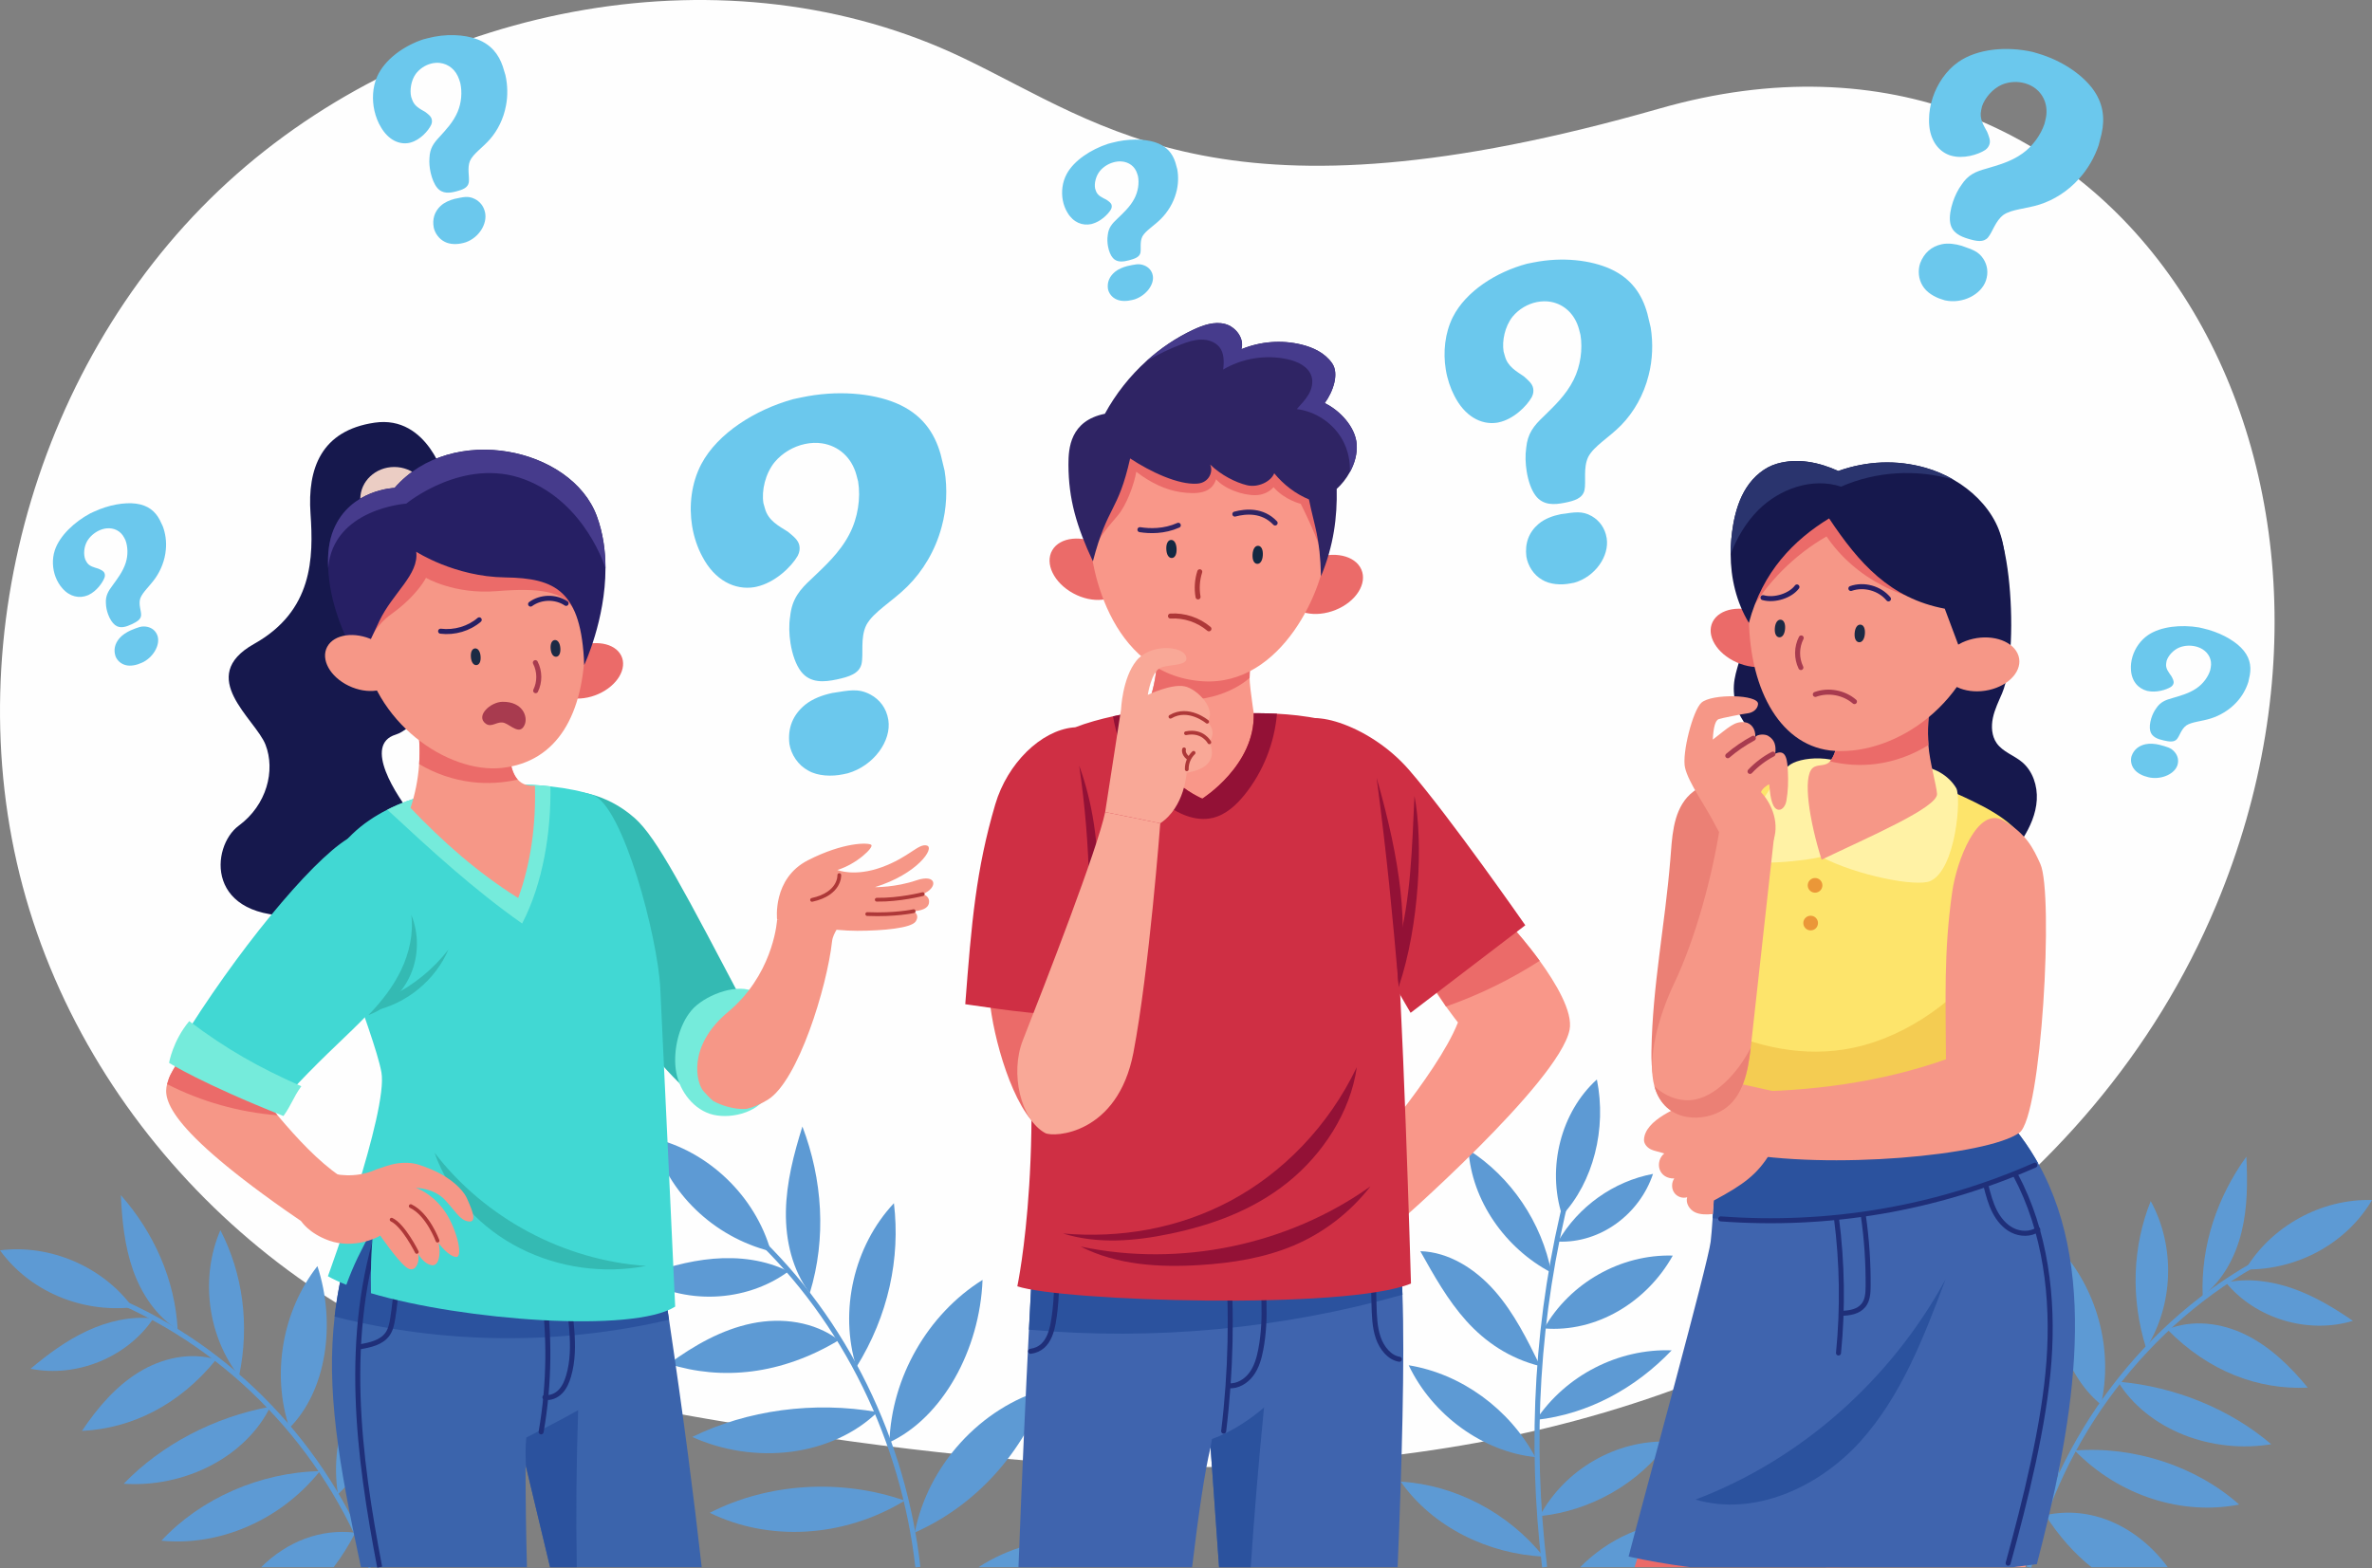 <?xml version="1.0" encoding="UTF-8"?>
<!DOCTYPE svg PUBLIC "-//W3C//DTD SVG 1.1//EN" "http://www.w3.org/Graphics/SVG/1.1/DTD/svg11.dtd">
<!-- Creator: CorelDRAW 2021.5 -->
<svg xmlns="http://www.w3.org/2000/svg" xml:space="preserve" width="166.775mm" height="110.275mm" version="1.1" style="shape-rendering:geometricPrecision; text-rendering:geometricPrecision; image-rendering:optimizeQuality; fill-rule:evenodd; clip-rule:evenodd"
viewBox="0 0 16606.25 10980.36"
 xmlns:xlink="http://www.w3.org/1999/xlink"
 xmlns:xodm="http://www.corel.com/coreldraw/odm/2003">
 <rect x="0" y="0" width="16606.25" height="10980.36" fill="#808080" stroke="none"/>
 <defs>
  <style type="text/css">
   <![CDATA[
    .str2 {stroke:#1F2F79;stroke-width:35.13;stroke-miterlimit:10}
    .str0 {stroke:#5D9AD4;stroke-width:35.13;stroke-miterlimit:10}
    .str3 {stroke:#AE3838;stroke-width:26.35;stroke-linecap:round;stroke-miterlimit:10}
    .str1 {stroke:#1F2F79;stroke-width:35.13;stroke-linecap:round;stroke-miterlimit:10}
    .str5 {stroke:#261F64;stroke-width:35.13;stroke-linecap:round;stroke-miterlimit:10}
    .str6 {stroke:#2F2464;stroke-width:35.13;stroke-linecap:round;stroke-miterlimit:10}
    .str4 {stroke:#A83B4F;stroke-width:35.13;stroke-linecap:round;stroke-miterlimit:10}
    .str7 {stroke:#AE3838;stroke-width:35.13;stroke-linecap:round;stroke-miterlimit:10}
    .fil2 {fill:none;fill-rule:nonzero}
    .fil0 {fill:#FEFEFE;fill-rule:nonzero}
    .fil22 {fill:#132842;fill-rule:nonzero}
    .fil4 {fill:#16184D;fill-rule:nonzero}
    .fil15 {fill:#1C2A44;fill-rule:nonzero}
    .fil13 {fill:#261F64;fill-rule:nonzero}
    .fil29 {fill:#2A346E;fill-rule:nonzero}
    .fil7 {fill:#2B529E;fill-rule:nonzero}
    .fil21 {fill:#2F2464;fill-rule:nonzero}
    .fil8 {fill:#34BAB3;fill-rule:nonzero}
    .fil6 {fill:#3B64AC;fill-rule:nonzero}
    .fil17 {fill:#3F64AE;fill-rule:nonzero}
    .fil11 {fill:#41D8D3;fill-rule:nonzero}
    .fil14 {fill:#463B8C;fill-rule:nonzero}
    .fil3 {fill:#5D9AD4;fill-rule:nonzero}
    .fil1 {fill:#6BC8ED;fill-rule:nonzero}
    .fil9 {fill:#75EBDB;fill-rule:nonzero}
    .fil20 {fill:#931136;fill-rule:nonzero}
    .fil16 {fill:#A83B4F;fill-rule:nonzero}
    .fil19 {fill:#CF2F44;fill-rule:nonzero}
    .fil12 {fill:#EB6B69;fill-rule:nonzero}
    .fil24 {fill:#EB8075;fill-rule:nonzero}
    .fil28 {fill:#EB9738;fill-rule:nonzero}
    .fil5 {fill:#EBCDC4;fill-rule:nonzero}
    .fil26 {fill:#F4CC52;fill-rule:nonzero}
    .fil10 {fill:#F69787;fill-rule:nonzero}
    .fil18 {fill:#F99789;fill-rule:nonzero}
    .fil23 {fill:#F9A897;fill-rule:nonzero}
    .fil25 {fill:#FDE46B;fill-rule:nonzero}
    .fil27 {fill:#FFF2A5;fill-rule:nonzero}
   ]]>
  </style>
 </defs>
 <g id="BACKGROUND">
  <g id="_2532492434432">
   <path class="fil0" d="M11620.25 759.54c-3037.29,870 -3875.05,125.38 -4881.17,-355.61 -1635.38,-781.73 -3719.78,-385.73 -5083.61,816.76 -1363.84,1202.49 -1968.81,3218.23 -1496.69,4985.77 472.12,1767.55 1998.47,3199.55 3774.87,3542.32 2144.87,413.74 4356.51,749.74 6501.61,336.23 2144.87,-413.52 4210.12,-1664.8 5080.8,-3747.55 1321.34,-3161.03 -719.85,-6487.6 -3895.82,-5577.91z"/>
  </g>
 </g>
 <g id="OBJECTS">
  <g id="_2532492440912">
   <g>
    <g>
     <path class="fil1" d="M5858.11 4757.88c-85.45,18.2 -185.86,28.72 -250.54,-56.28 -35.03,-45.53 -60.47,-117.68 -73.09,-196.14 -10.5,-64.9 -11.91,-131.45 -2.57,-189.83 12.84,-122.58 67.48,-187.03 152.48,-265.01 84.52,-81.49 194.26,-178.62 261.74,-309.38 60.48,-115.11 80.33,-253.33 61.65,-369.15l-12.14 -46.7c-33.63,-123.28 -125.15,-202.67 -239.57,-220.65 -38.06,-6.06 -79.62,-4.43 -120.02,4.2 -80.78,17.05 -157.37,61.65 -212.01,126.09 -66.08,81.02 -93.39,199.63 -79.38,288.36l10.5 36.66c23.11,86.86 98.77,123.75 160.88,163.44 37.35,30.83 74.24,58.37 80.78,99.23 3.28,20.31 2.1,41.8 -12.15,69.58 -43.66,76.35 -160.17,189.13 -290.45,216.69l-13.54 2.8c-135.9,21.72 -276.93,-47.17 -364.26,-215.52 -32.69,-60.01 -58.6,-135.66 -71.21,-214.11 -22.41,-139.87 -6.07,-298.41 65.38,-433.6 114.18,-214.58 375.69,-379.42 642.57,-453.44l58.37 -12.38c247.04,-52.3 491.98,-30.35 661.02,39.7 179.09,74.95 269.44,203.84 313.11,360.28l27.56 114.17c20.31,126.32 14.47,265.01 -20.79,392.27 -43.42,164.38 -131.45,310.08 -239.79,417.49 -108.11,107.41 -236.3,176.98 -286.73,268.75 -45.76,90.83 -18.21,204.77 -34.79,275.29 -17.05,67.01 -87.79,88.96 -173.02,107.18zm77.29 657.03l0 0c181.89,-52.52 307.27,-227.41 283.69,-374.05 -13.07,-81.72 -60,-142.43 -125.86,-177.69 -86.15,-45.3 -148.49,-28.49 -266.18,-10.5 -67.48,14.24 -137.53,39.7 -191,82.88 -86.15,70.99 -122.35,163.45 -109.5,273.42 11.9,74.95 60.94,149.44 132.15,187.27 66.55,38.75 164.61,42.73 245.64,25.44l31.06 -6.77z"/>
    </g>
    <g>
     <path class="fil1" d="M10952.92 3520.82c-69.35,13.77 -150.84,20.78 -204.07,-52.53 -28.96,-39.22 -49.97,-101.11 -60.71,-168.12 -8.87,-55.33 -10.5,-112.07 -3.5,-161.58 9.57,-103.89 53.69,-157.6 122.11,-222.28 68.19,-67.49 156.68,-148.03 210.61,-257.78 48.34,-96.67 63.52,-213.64 47.64,-312.65l-10.27 -39.92c-28.26,-105.55 -103.21,-174.66 -196.37,-192.17 -31.06,-5.84 -64.68,-5.14 -97.6,1.17 -65.62,13.07 -127.49,49.27 -171.62,102.97 -53,67.48 -74.71,167.89 -62.57,243.54l8.87 31.29c19.38,74.25 81.02,107.17 131.92,141.97 30.59,26.84 60.71,50.89 66.54,85.92 2.81,17.51 2.1,35.72 -9.34,58.84 -35.03,63.98 -128.89,157.6 -234.66,178.62l-10.97 2.1c-110.21,15.88 -225.55,-45.53 -297.7,-190.29 -27.08,-51.61 -48.79,-116.28 -59.53,-183.3 -19.15,-119.31 -7.01,-253.79 49.97,-367.05 91.3,-180.02 302.84,-314.98 519.28,-372.89l47.41 -9.34c200.57,-39.69 399.74,-16.11 537.73,46.71 146.16,67 220.41,178.38 257.08,312.17l23.35 97.37c17.28,107.64 13.54,225.31 -14.25,332.96 -34.08,138.92 -104.84,260.81 -191.93,350.24 -87.33,89.2 -191,145.93 -231.16,222.98 -36.66,76.11 -13.54,173.72 -26.39,233.26 -13.31,56.74 -70.75,74.25 -139.86,87.79zm67.24 559.92l0 0c147.57,-41.09 248.21,-187.27 228.12,-312.42 -11.2,-69.81 -49.73,-122.12 -103.67,-153.63 -70.29,-40.16 -120.95,-27.09 -216.68,-14.24 -54.65,10.97 -111.61,31.05 -154.81,66.77 -69.58,58.61 -98.54,136.59 -87.1,230.22 10.27,63.98 50.67,128.19 108.81,161.58 54.4,34.32 134.25,39.46 199.86,26.39l25.45 -4.67z"/>
    </g>
    <g>
     <path class="fil1" d="M13781.91 1672.96c-55.8,-16.58 -118.38,-42.5 -129.12,-115.81 -6.07,-39.46 2.1,-92.22 19.84,-144.53 14.72,-43.43 35.26,-85 59.31,-117.91 46.7,-71.44 99.47,-93.4 174.42,-113.94 75.65,-22.88 171.15,-47.17 252.64,-106.01 72.39,-51.37 128.19,-130.29 154.34,-207.81l7.95 -32.69c19.84,-86.87 -8.64,-165.55 -70.06,-213.88 -20.31,-16.11 -45.3,-28.49 -71.91,-36.42 -53,-15.65 -112.08,-13.08 -164.84,9.1 -64.67,28.49 -118.85,92.93 -138.69,152.01l-5.61 25.91c-14.24,60.95 18.21,108.35 42.03,152.94 12.14,31.06 24.98,60.01 15.64,87.33 -4.67,13.54 -12.14,26.39 -29.41,38.99 -49.98,32.93 -154.58,64.68 -239.8,39.46l-8.87 -2.56c-86.63,-30.6 -147.34,-118.86 -144.77,-251.01 0,-47.64 8.87,-102.73 26.62,-155.03 31.52,-93.4 92.01,-186.1 176.99,-246.1 135.66,-95.27 341.83,-112.08 522.32,-71.21l38.3 11.2c161.82,47.86 298.41,140.81 375.23,238.88 81.25,104.36 92.93,213.17 68.41,323.62l-20.31 79.38c-28.49,84.29 -76.35,168.12 -137.76,235.13 -78,87.33 -176.52,148.49 -274.35,179.79 -97.83,31.29 -195.44,32.45 -254.28,72.85 -56.04,41.09 -76.35,120.48 -108.57,158.54 -31.05,35.73 -79.85,26.39 -135.66,9.81zm-164.84 430.32l0 0c123.52,26.63 253.1,-40.63 286.26,-138.69 18.45,-54.64 10.5,-107.17 -17.05,-150.6 -36.18,-55.8 -77.99,-65.61 -152.93,-92.92 -44.13,-13.08 -93.63,-20.08 -138.69,-10.97 -73.32,15.87 -124.22,61.17 -151.77,133.09 -17.05,50.19 -11.91,111.84 17.51,158.3 26.62,45.53 83.12,79.63 135.89,95.27l20.78 6.53z"/>
    </g>
    <g>
     <path class="fil1" d="M3194.88 1340c-44.36,11.67 -96.89,19.84 -134.03,-24.98 -20.07,-24.05 -36.18,-62.81 -45.76,-105.31 -7.94,-35.02 -11.2,-71.45 -8.4,-103.44 2.33,-67.25 28.73,-103.44 70.52,-148.03 41.56,-46.23 95.73,-101.8 126.32,-174.41 27.55,-64.21 32.93,-139.87 18.91,-202.67l-8.17 -25.22c-22.17,-66.55 -73.54,-107.88 -134.48,-115.12 -20.31,-2.57 -42.03,-0.7 -63.05,4.91 -42.03,11.2 -80.54,37.12 -107.17,73.54 -31.75,45.53 -41.79,110.91 -31.06,159.01l7.01 19.62c15.41,46.7 56.5,65.38 90.82,85.45 20.79,16.11 41.33,30.13 46.23,52.31 2.57,10.97 2.57,22.89 -3.72,38.07 -20.08,42.49 -77.29,106.7 -145.01,124.68l-7 1.87c-70.75,14.95 -147.58,-19.62 -199.87,-109.51 -19.62,-31.98 -35.96,-72.61 -45.53,-115.11 -17.04,-75.66 -14.24,-162.51 18.22,-237.93 52.3,-119.55 183.99,-215.29 321.75,-261.52l30.36 -7.94c128.18,-34.09 258.24,-27.32 349.77,7.01 97.12,36.89 149.67,105.3 178.38,189.59l18.68 61.65c15.41,68.42 17.51,144.06 3.5,214.35 -16.81,90.59 -57.9,172.08 -110.9,233.02 -53,60.94 -117.91,101.8 -141.02,152.94 -20.78,50.43 -2.1,112.07 -8.17,150.83 -6.3,37.12 -42.73,50.67 -87.1,62.34zm65.15 356.78l0 0c93.86,-32.69 153.4,-130.76 135.66,-210.15 -9.81,-44.36 -36.89,-76.35 -73.09,-94.1 -47.17,-22.88 -79.38,-12.14 -140.8,0.24 -35.02,9.33 -70.99,24.75 -97.59,49.5 -42.74,40.63 -58.38,91.76 -47.64,151.53 9.1,40.64 37.82,80.1 76.58,99.23 36.42,19.63 88.49,19.63 130.29,8.41l16.58 -4.67z"/>
    </g>
    <g>
     <path class="fil1" d="M7905.37 1822.39c-38.76,10.29 -84.29,17.98 -113.94,-15.63 -16.12,-17.98 -28.03,-47.64 -34.09,-80.1 -5.14,-26.85 -6.07,-54.86 -2.1,-79.86 5.37,-51.83 29.88,-80.78 68.18,-116.27 38.06,-36.89 87.56,-81.26 117.45,-138.23 27.09,-50.43 35.26,-109.04 26.39,-157.15l-5.83 -19.38c-15.88,-50.9 -57.91,-81.25 -109.75,-85.22 -17.28,-1.4 -36.18,0.7 -54.4,5.61 -36.66,9.81 -71.21,30.82 -95.73,59.77 -29.66,36.18 -41.57,86.86 -34.8,123.75l4.91 14.95c10.97,35.73 45.3,48.8 73.78,63.51 17.05,11.91 34.08,22.18 37.12,39.22 1.64,8.41 1.17,17.51 -5.13,29.66 -19.39,33.39 -71.92,84.52 -131,100.4l-6.06 1.63c-61.65,13.54 -126.09,-10.97 -166.49,-79.15 -15.17,-24.29 -27.32,-55.11 -33.39,-87.8 -10.74,-58.13 -4.2,-125.38 27.78,-184.45 50.91,-93.87 169.05,-171.38 289.77,-210.85l26.39 -7.01c112.08,-29.88 223.45,-28.25 300.51,-4.2 81.71,25.92 123.27,77.29 143.82,141.73l13.07 47.16c9.81,52.54 7.71,110.91 -7.71,165.55 -18.91,70.52 -58.37,134.49 -106.94,183.06 -48.55,48.56 -106.46,81.96 -129.11,122.12 -20.31,39.7 -7.48,86.62 -14.48,116.98 -7.48,28.49 -39.7,39.93 -78.22,50.19zm38.06 273.89l0 0c82.42,-27.79 138.47,-105.31 127.25,-166.25 -6.3,-34.09 -27.78,-57.91 -58.14,-70.75 -39.46,-16.35 -67.48,-7.24 -120.94,3.96 -30.6,8.17 -62.34,21.02 -86.4,40.86 -38.75,32.69 -54.86,72.62 -48.57,118.38 5.84,31.29 28.49,60.94 60.95,74.48 30.35,14.25 74.95,12.62 111.6,3.04l14.25 -3.73z"/>
    </g>
    <g>
     <path class="fil1" d="M920.2 4372.14c-36.42,16.81 -79.86,32.45 -115.12,4.43 -19.15,-14.94 -35.96,-42.02 -47.63,-73.08 -9.58,-25.69 -15.41,-53 -15.88,-78.22 -3.74,-52.07 15.4,-84.76 46.7,-126.32 31.05,-42.96 71.91,-95.27 91.53,-156.68 17.74,-54.17 15.64,-113.47 -1.4,-159.47l-9.1 -17.98c-24.52,-47.17 -71.21,-70.05 -123.05,-64.91 -17.28,1.63 -35.5,7 -52.77,14.95 -34.32,16.11 -64.68,42.73 -83.82,75.42 -22.88,40.85 -25.69,92.93 -12.61,127.95l7.47 14.01c17.05,33.39 53.23,40.16 83.82,49.73 18.92,8.65 37.36,15.88 43.43,32.23 3.04,8.17 4.2,17.05 0,30.12 -13.31,36.42 -56.04,95.73 -111.38,121.65l-5.83 2.57c-58.38,24.05 -126.09,10.97 -177.7,-48.8 -19.15,-21.25 -36.42,-49.51 -48.09,-80.55 -20.78,-55.33 -25.92,-122.58 -4.91,-186.33 33.85,-101.34 136.59,-198.23 248.67,-258.24l24.74 -11.44c105.08,-48.8 215.05,-66.77 295.14,-56.51 85,11.21 134.95,54.41 166.25,114.42l21.01 44.12c18.68,49.98 27.08,107.88 21.25,164.38 -6.3,72.61 -34.09,142.67 -73.32,198.94 -39.46,56.27 -90.59,99.23 -105.78,142.66 -13.3,42.5 7.95,86.63 6.07,117.69 -1.87,29.41 -31.52,46.47 -67.71,63.28zm85.22 262.91l0 0c76.34,-41.79 118.14,-127.95 96.2,-185.86 -12.14,-32.45 -37.6,-52.31 -69.58,-59.54 -41.56,-9.1 -67.71,4.68 -118.38,24.99 -28.72,13.3 -57.67,31.52 -77.99,55.33 -32.46,38.76 -41.33,81.02 -27.08,125.15 11.21,29.65 38.52,54.87 72.85,62.81 32.46,8.64 76.12,-0.47 110.44,-16.58l13.55 -6.3z"/>
    </g>
    <g>
     <path class="fil1" d="M15147.61 5184.93c-38.98,-8.64 -83.12,-22.89 -93.87,-66.54 -6.06,-23.34 -2.8,-55.1 6.77,-86.86 7.95,-26.15 20.08,-51.37 35.03,-71.68 28.72,-43.66 63.75,-57.9 114.18,-71.68 50.9,-15.17 115.12,-31.75 168.12,-68.42 47.16,-32.21 81.72,-80.32 95.96,-127.24l3.73 -19.85c9.35,-52.3 -13.77,-98.77 -57.9,-126.32 -14.71,-9.1 -32.45,-16.11 -50.9,-20.31 -37.12,-8.4 -77.52,-5.61 -112.55,8.64 -42.96,18.44 -77.05,57.9 -88.02,93.63l-2.57 15.64c-6.77,36.66 17.74,64.44 35.96,90.6 9.81,18.44 19.84,35.49 14.95,51.83 -2.57,8.17 -7,16.11 -18.21,23.82 -32.69,20.54 -102.97,41.79 -162.51,28.49l-6.07 -1.4c-60.94,-16.58 -106.71,-67.95 -110.91,-147.1 -2.33,-28.49 1.4,-61.64 10.97,-93.16 17.29,-56.51 54.18,-113.02 109.75,-150.6 88.49,-59.54 229.06,-73.78 354.45,-53l26.61 6.06c113.02,25.22 211.08,78.22 268.29,135.2 60.47,60.7 73.78,125.38 62.1,192.17l-10.27 47.86c-15.64,50.9 -44.37,102.03 -83.36,143.36 -49.27,53.7 -113.94,92.22 -179.56,113.02 -65.61,20.54 -132.38,23.34 -170.91,48.56 -36.43,25.68 -46.71,73.54 -67.02,96.89 -19.37,21.95 -53.23,17.28 -92.22,8.4zm-92.69 260.58l0 0c85.92,13.3 171.61,-29.42 189.6,-88.5 10.04,-33.16 2.1,-64.21 -18.68,-89.66 -27.31,-32.69 -56.51,-37.6 -109.27,-52.32 -30.83,-7 -65.15,-10.03 -95.51,-3.72 -49.49,10.97 -82.19,38.98 -97.83,82.65 -9.34,30.36 -3.04,67.02 19.62,94.35 20.32,26.61 60.71,45.99 97.6,54.17l14.48 3.04z"/>
    </g>
   </g>
   <g>
    <g>
     <path class="fil2 str0" d="M6426.01 10974.15c-99.25,-881.03 -506.84,-1727.39 -1149.77,-2330.26"/>
     <g>
      <path class="fil3" d="M5396.73 8762.74c-109.51,-387.6 -437.57,-702.59 -825.87,-792.94 104.37,379.89 420.52,691.36 825.87,792.94z"/>
      <path class="fil3" d="M5669.21 9054.84c-122.11,-160.18 -170.45,-368.93 -167.17,-571.6 3.5,-202.67 54.86,-401.38 115.57,-594.71 140.33,369.16 169.74,780.57 51.6,1166.31z"/>
      <path class="fil3" d="M5995.4 9573.42c-122.36,-392.26 -17.74,-848.74 262.92,-1147.85 46.23,386.43 -39.23,787.8 -262.92,1147.85z"/>
      <path class="fil3" d="M6226.56 10099.95c15.41,-455.77 268.29,-897.08 652.15,-1137.34 -18.68,489.63 -280.67,964.32 -652.15,1137.34z"/>
      <path class="fil3" d="M6404.48 10731.55c91.53,-470.48 460.22,-875.14 916.46,-1005.19 -154.34,438.27 -481.24,812.32 -916.46,1005.19z"/>
      <path class="fil3" d="M6850.89 10974.15c202.94,-131.42 444.16,-202.6 684.63,-191 -54.32,67.51 -112.87,131.48 -175.31,191l-509.32 0z"/>
      <path class="fil3" d="M5519.78 8903.29c-160.65,-81.01 -345.81,-104.13 -525.13,-88.96 -179.09,15.17 -353.51,66.78 -523.03,128.42 315.91,195.9 746.48,181.43 1048.15,-39.46z"/>
      <path class="fil3" d="M5872.81 9384.53c-172.31,-130.53 -399.97,-160.41 -609.64,-117.22 -209.68,43.2 -403.95,153.41 -581.17,283.7 371.95,117.21 787.57,76.58 1190.81,-166.49z"/>
      <path class="fil3" d="M6142.97 9888.17c-443.4,-77.52 -911.79,-14.71 -1296.59,174.19 212.72,96.67 458.58,133.56 691.14,103.9 232.56,-29.89 450.18,-126.33 605.44,-278.1z"/>
      <path class="fil3" d="M6333.97 10508.33c-444.1,-155.97 -959.42,-123.75 -1364.76,85.22 407.21,199.87 930.47,179.09 1364.76,-85.22z"/>
      <path class="fil3" d="M6058.82 10974.15c-11.38,-0.23 -22.77,-0.22 -34.17,0l34.17 0z"/>
     </g>
    </g>
    <g>
     <path class="fil2 str0" d="M2598.23 10974.15c-315.68,-834.76 -980.63,-1537.01 -1806.22,-1880.55"/>
     <g>
      <path class="fil3" d="M928.61 9154.54c-208.97,-284.86 -578.13,-443.4 -928.61,-399.04 202.44,279.96 560.39,439.21 928.61,399.04z"/>
      <path class="fil3" d="M1244.05 9311.21c-150.36,-94.34 -254.04,-251 -313.12,-418.41 -58.84,-167.42 -76.58,-346.5 -84.76,-523.73 229.06,260.11 378.96,589.11 397.87,942.15z"/>
      <path class="fil3" d="M1673.44 9637.4c-221.11,-284.86 -273.18,-691.84 -130.52,-1023.17 155.98,303.31 207.11,659.15 130.52,1023.17z"/>
      <path class="fil3" d="M2026.03 9999.31c-126.09,-378.95 -49.74,-818.86 196.13,-1133.37 133.79,407.68 60.24,877.92 -196.13,1133.37z"/>
      <path class="fil3" d="M2366.22 10463.74c-67.25,-414.22 116.51,-859.26 456.48,-1105.6 5.14,407.21 -152.93,814.19 -456.48,1105.6z"/>
      <path class="fil3" d="M2614.8 10974.15c63.74,-372.45 347.34,-700.2 708.27,-813.49 -114.77,335.6 -329.09,636.24 -644.07,813.49l-64.2 0z"/>
      <path class="fil3" d="M1073.83 9232.29c-158.3,-17.51 -319.41,20.08 -463.95,87.33 -144.53,67.25 -273.88,162.74 -396,265.25 322.22,64.2 676.19,-79.16 859.95,-352.58z"/>
      <path class="fil3" d="M1513.74 9519.72c-183.06,-54.4 -381.52,-9.57 -542.87,89.9 -161.34,99.46 -289.3,249.36 -397.17,410.47 345.34,-17.28 678.76,-177.69 940.04,-500.37z"/>
      <path class="fil3" d="M1891.99 9850.81c-392.74,71.69 -763.06,266.42 -1025.73,539.14 206.4,14.48 422.39,-30.35 606.62,-125.85 184.46,-95.49 336.23,-241.2 419.11,-413.29z"/>
      <path class="fil3" d="M2239.67 10301.92c-417.02,7.47 -835.91,191.47 -1109.56,486.83 399.74,39.93 828.89,-137.06 1109.56,-486.83z"/>
      <path class="fil3" d="M2487.64 10732.71c-242.87,-29.83 -478.16,61.9 -659.21,241.43l507.78 0c55.1,-72.48 105.87,-153.17 151.43,-241.43z"/>
     </g>
    </g>
    <g>
     <path class="fil2 str0" d="M14204.07 10974.15c211.18,-907.38 822.97,-1718.97 1646.13,-2158.41"/>
     <g>
      <path class="fil3" d="M15720.14 8889.52c180.72,-303.54 532.83,-496.87 886.11,-486.13 -174.65,297.94 -515.55,490.8 -886.11,486.13z"/>
      <path class="fil3" d="M15421.04 9075.61c140.57,-108.35 228.82,-274.11 271.55,-446.43 42.74,-172.32 42.97,-352.34 34.09,-529.57 -202.9,280.89 -320.35,622.97 -305.64,976z"/>
      <path class="fil3" d="M15025.03 9441.49c192.87,-304.7 205.48,-714.71 31.99,-1030.87 -126.32,316.85 -142.9,675.96 -31.99,1030.87z"/>
      <path class="fil3" d="M14708.89 9835.63c88.96,-389.23 -28.96,-819.79 -304.02,-1109.32 -93.86,418.65 24.29,879.57 304.02,1109.32z"/>
      <path class="fil3" d="M14414.68 10330.41c27.08,-418.88 -198.47,-844.08 -560.38,-1056.79 34.08,406.04 230.46,795.98 560.38,1056.79z"/>
      <path class="fil3" d="M14225.32 10898.26c-87.79,-380.6 -409.78,-696.98 -792,-777.53 156.9,346.27 423.78,641.88 792,777.53z"/>
      <path class="fil3" d="M15583.09 8980.81c155.97,-32.68 319.89,-10.49 470.25,42.51 150.36,53 288.13,135.89 419.59,226.02 -314.52,94.79 -680.64,-14.01 -889.84,-268.53z"/>
      <path class="fil3" d="M15172.61 9309.11c176.98,-71.68 378.95,-46.23 548.93,37.35 170.22,83.6 311.95,220.42 434.76,370.56 -345.34,16.11 -692.54,-111.61 -983.7,-407.91z"/>
      <path class="fil3" d="M14827.96 9674.99c397.64,33.86 785.24,192.17 1072.67,438.27 -204.07,34.08 -423.32,10.28 -615.96,-67.01 -192.63,-77.29 -357.71,-207.81 -456.71,-371.26z"/>
      <path class="fil3" d="M14525.12 10157.39c415.85,-32.46 850.61,110.45 1151.12,378.26 -393.9,77.99 -838,-56.98 -1151.12,-378.26z"/>
      <path class="fil3" d="M14319.66 10610.13c317.1,-70.38 641.22,73.74 856.67,364.02l-534.42 0c-118.01,-93.98 -227.06,-216.52 -322.26,-364.02z"/>
     </g>
    </g>
    <g>
     <path class="fil2 str0" d="M10813.82 10974.15c-107.17,-880.3 -53.11,-1777 163.85,-2626.09"/>
     <g>
      <path class="fil3" d="M10936.11 8511.04c-107.65,-334.59 -7.95,-724.3 243.53,-951.96 70.05,345.8 -25.45,718.23 -243.53,951.96z"/>
      <path class="fil3" d="M10860.91 8911.47c-66.07,-350 -282.76,-671.05 -579.99,-859.48 22.41,353.27 255.44,689.26 579.99,859.48z"/>
      <path class="fil3" d="M10783.4 9566.65c-90.82,-184.93 -183.28,-372.65 -318.71,-526.75 -135.43,-154.11 -321.99,-273.19 -521.15,-278.33 95.73,171.15 192.39,344.16 323.14,489.4 130.76,145 300.28,262.22 516.72,315.68z"/>
      <path class="fil3" d="M10748.14 10203.39c-180.25,-337.63 -519.04,-583.5 -885.87,-643.04 167.41,352.58 523.96,606.38 885.87,643.04z"/>
      <path class="fil3" d="M10806.05 10900.14c-245.87,-306.58 -618.76,-502.26 -999.58,-524.9 222.75,318.25 611.76,506.45 999.58,524.9z"/>
      <path class="fil3" d="M10907.38 8694.33c141.96,-245.88 389.7,-422.4 665.23,-474 -94.11,282.53 -368.45,486.83 -665.23,474z"/>
      <path class="fil3" d="M10810.02 9302.34c180.95,-318.95 537.49,-520.93 901.04,-509.95 -181.89,325.72 -534.7,540.3 -901.04,509.95z"/>
      <path class="fil3" d="M10753.98 9943.04c208.05,-311.94 576.73,-501.08 949.15,-487.06 -251.47,263.37 -580.94,446.43 -949.15,487.06z"/>
      <path class="fil3" d="M10779.43 10616.67c175.35,-327.59 537.27,-536.33 905.25,-521.86 -210.85,295.84 -552.67,486.6 -905.25,521.86z"/>
      <path class="fil3" d="M11062.82 10974.15c193.93,-197.3 461.42,-319.37 738.38,-324.09 -114.06,113.65 -228.84,227.82 -357.08,324.09l-381.3 0z"/>
     </g>
    </g>
   </g>
   <g>
    <g>
     <g>
      <path class="fil4" d="M3117.14 3362.29c0,0 -118.38,-457.42 -494.31,-402.54 -375.69,54.87 -470.72,323.38 -449,635.8 21.71,312.41 17.05,682.26 -394.61,913.19 -411.64,230.92 9.34,525.82 79.63,706.07 70.04,180.5 9.57,421.92 -187.5,567.16 -197.07,145.24 -240.04,668.96 438.26,629.27 678.3,-39.7 922.29,-518.13 791.54,-681.11 -130.99,-162.74 -359.82,-515.78 -130.52,-586.07 229.29,-70.51 658.45,-818.85 532.82,-1214.62 -125.38,-395.54 -186.32,-567.16 -186.32,-567.16z"/>
      <path class="fil5" d="M2760.12 3270.06c131.28,0 237.7,100.14 237.7,223.68 0,123.54 -106.42,223.69 -237.7,223.69 -131.27,0 -237.69,-100.15 -237.69,-223.69 0,-123.54 106.42,-223.68 237.69,-223.68z"/>
     </g>
     <g>
      <g>
       <path class="fil6" d="M3851.11 10974.15c-53.01,-222.94 -108.82,-456.57 -169.15,-706.79 -0.7,-3.5 -1.87,-7.24 -2.57,-10.73 0,256.77 3.68,489.22 9.74,717.52l-1162.28 0c-160.83,-748.16 -242.25,-1245.44 -183.97,-1754.69 32.46,-283.23 108.11,-569.96 237.23,-905.5 51.14,-133.55 111.14,-274.81 180.26,-426.82 623.65,114.88 1241.48,243.3 1855.8,334.59 0,1.86 0.23,3.96 0.23,5.6 20.55,318.72 4.44,290.01 14.02,661.49 18.67,121.65 36.65,239.09 53.47,352.34 102.89,691.15 173.01,1235.87 228.63,1732.99l-1061.4 0z"/>
       <path class="fil7" d="M4683.64 9241.63c-767.02,179.55 -1577.24,172.08 -2341,-21.95 32.45,-283.22 108.11,-569.95 237.23,-905.5 678.53,-36.18 1357.29,-65.14 2036.28,-86.38 20.55,318.71 4.44,290 14.01,661.48 18.68,121.65 36.42,239.09 53.47,352.34z"/>
       <path class="fil7" d="M3851.06 10974.15c-53,-222.87 -108.79,-456.42 -169.1,-706.55 -0.24,-4.91 -0.47,-9.58 -0.47,-14.48 -2.1,-58.37 -4.2,-117.21 3.27,-186.8 123.52,-62.81 246.81,-125.62 362.85,-191.7 -12.67,366.19 -15.9,732.92 -9.63,1099.52l-186.92 0z"/>
      </g>
      <g>
       <g>
        <path class="fil2 str1" d="M3799.4 9003.46c51.6,338.57 47.86,685.77 -10.97,1023.17"/>
        <path class="fil2 str1" d="M3976.39 8976.85c2.33,221.12 66.77,447.37 3.97,659.62 -11.45,38.99 -27.79,77.76 -55.81,107.17 -28.02,29.42 -69.58,48.33 -109.51,41.09"/>
       </g>
       <g>
        <path class="fil2 str2" d="M2668.59 8556.32c-133.09,390.64 -174.65,808.12 -161.81,1220.47 12.53,402.45 76.01,801.57 151.33,1197.35"/>
        <path class="fil2 str2" d="M2773.2 8762.97c9.1,156.21 1.39,313.12 -23.35,467.69 -6.31,38.99 -14.01,78.92 -36.66,111.14 -41.8,59.31 -120.71,76.58 -192.17,88.96"/>
       </g>
      </g>
     </g>
     <g>
      <path class="fil8" d="M4012.58 5541.7c0,0 221.82,1.17 431.26,187.26 155.74,138.47 338.34,493.37 817.46,1402.83 0,0 -180.95,734.1 -303.07,634.39 -1146.92,-933.96 -945.65,-2224.48 -945.65,-2224.48z"/>
      <path class="fil9" d="M5261.3 6937.29c-121.65,-48.1 -334.83,37.36 -419.59,137.06 -88.72,104.13 -127.95,275.29 -111.14,411.19 16.82,135.89 109.04,270.38 238.64,313.81 129.82,43.42 335.06,-4.68 397.86,-126.32 51.61,-100.18 34.09,-221.36 3.74,-329.93 -30.59,-108.57 -56.75,-275.05 -109.51,-405.81z"/>
      <path class="fil10" d="M5888.23 6446.72c1.63,26.38 -55.57,79.62 -63.05,145.47 -35.26,318.24 -236.99,978.33 -450.4,1109.09 -54.41,33.16 -102.74,53.23 -145.7,63.04 0,0 -98.3,15.88 -233.5,-52.77 -29.88,-24.28 -52.76,-51.37 -70.28,-70.51 -49.03,-53.24 -117.45,-313.12 171.38,-554.55 18.45,-15.17 35.73,-31.05 52.08,-46.7 273.65,-264.78 291.63,-599.38 291.63,-599.38l229.06 -10.49 217.14 2.33c0.71,3.73 1.17,8.4 1.64,14.48z"/>
      <g>
       <path class="fil10" d="M5440.39 6440.18c0,0 -34.79,-287.66 215.52,-415.86 250.31,-128.18 423.32,-124.68 443.64,-108.34 20.31,16.35 -100.87,134.73 -237.23,176.05 0,0 118.85,50.2 310.78,-19.38 191.94,-69.58 257.08,-168.36 315.69,-151.78 58.84,16.59 -67.48,200.58 -363.55,291.41 0,0 144.3,2.33 289.54,-47.41 145.23,-49.74 154.81,51.37 45.3,96.44 0,0 53.7,12.38 42.97,65.14 -10.74,52.53 -106.71,54.17 -106.71,54.17 0,0 44.83,24.29 14.71,71.45 -30.35,47.17 -227.41,65.61 -409.31,65.85 -181.89,0 -355.6,-39.46 -355.6,-39.46l-205.71 -38.3z"/>
       <path class="fil2 str3" d="M5875.85 6127.77c0,0 9.11,129.58 -190.76,173.71"/>
       <path class="fil2 str3" d="M6460.05 6261.09c0,0 -161.11,41.56 -321.99,39.23"/>
       <path class="fil2 str3" d="M6396.54 6380.41c0,0 -127.95,28.72 -325.03,20.31"/>
      </g>
     </g>
     <g>
      <path class="fil11" d="M4726.83 9149.64c-292.33,186.32 -1481.05,97.83 -2129.92,-93.87 -1.86,-152 -1.4,-283 19.39,-464.65 -94.34,174.88 -139.86,263.61 -191.7,405.81 -49.27,-19.38 -92.7,-39.46 -128.89,-60.24 0,0 422.39,-1155.79 374.75,-1426.64 -49.74,-282.77 -466.05,-1231.21 -374.75,-1430.38 85.45,-186.33 235.59,-318.95 416.08,-410.01 349.77,-176.99 813.95,-199.63 1142.01,-162.98 121.42,13.55 224.39,35.5 296.06,60.47 213.19,74.72 454.15,995.15 472.6,1350.99 17.97,356.08 104.36,2231.5 104.36,2231.5z"/>
      <path class="fil9" d="M3853.57 5506.91c5.37,314.04 -51.13,678.3 -198.23,960.12 -337.87,-238.16 -629.03,-505.51 -943.78,-797.14 349.77,-177.23 813.72,-199.87 1142.01,-162.98z"/>
      <path class="fil8" d="M3041.95 8071.36c351.17,458.35 905.49,755.12 1481.97,793.18 -296.77,57.67 -612.21,13.54 -881.9,-122.81 -269.68,-136.59 -491.97,-364.73 -600.08,-670.36z"/>
     </g>
     <g>
      <path class="fil10" d="M3627.78 6288.41c-284.62,-178.16 -528.62,-395.3 -753.71,-630.89 32.45,-97.84 53,-201.04 60.24,-307.04 7,-99.7 2.1,-201.51 -16.58,-303.54 231.16,20.54 399.28,5.61 624.35,13.07 3.28,71.44 11.92,176.51 31.76,279.49 10.74,56.03 28.25,94.09 50.43,119.07 32.69,37.13 75.42,46 120.71,43.9 7.71,264.78 -27.31,541.93 -117.22,785.94z"/>
      <path class="fil12" d="M3624.51 5459.05c-105.07,24.05 -213.87,30.35 -321.05,17.5 -130.05,-15.41 -256.37,-59.31 -369.15,-125.85 7,-99.7 2.1,-201.51 -16.58,-303.54 231.16,20.55 399.28,5.61 624.35,13.07 3.28,71.44 11.92,176.51 31.76,279.49 10.97,56.27 28.49,94.33 50.66,119.32z"/>
     </g>
     <g>
      <g>
       <g>
        <path class="fil10" d="M3285.48 8553.75c-45.07,-3.26 -72.15,-35.49 -111.85,-83.58 -17.04,-20.08 -35.25,-42.97 -58.84,-68.18 -79.86,-84.53 -204.07,-83.6 -204.07,-83.6 5.14,1.4 100.17,30.6 188.67,143.84 91.76,116.27 148.96,341.59 94.55,339.73 -54.64,-2.81 -123.51,-96.9 -123.51,-96.9 12.61,43.43 11.67,142.2 -31.76,153.4 -4.43,1.87 -8.63,2.34 -14,1.4 -54.41,-6.77 -92.23,-70.75 -96.67,-78.92 12.83,52.76 -19.62,145 -85.46,92 -65.84,-53 -180.5,-221.12 -180.5,-221.12 0,0 0,0 -0.46,0.24 -0.47,0.24 -0.71,0.7 -1.63,1.17 -19.62,14.71 -184.93,94.34 -354.91,34.33 -142.67,-50.44 -195.67,-135.44 -195.67,-135.44l197.53 -339.73c0,0 124.91,40.17 265.95,-0.7 19.38,-5.37 39.23,-12.37 58.84,-21.71 0.94,-0.24 1.87,-0.71 2.81,-1.17 53.94,-19.39 100.4,-33.63 130.05,-39.23 61.18,-11.21 118.85,-8.63 164.61,5.61 57.67,18.45 106.7,39.22 147.33,60.47 128.19,68.19 179.33,144.77 192.64,176.05 17.97,42.73 80.78,166.71 16.34,162.03z"/>
        <path class="fil2 str3" d="M2917.96 8766.71c0,0 -92.22,-186.33 -176.28,-225.79"/>
        <path class="fil2 str3" d="M3063.2 8687.79c0,0 -67.95,-185.39 -187.73,-241.9"/>
       </g>
       <g>
        <path class="fil10" d="M2380.23 8235.51c-99.69,155.97 -151.53,259.18 -203.61,362.39 -1009.16,-682.97 -1036.01,-898.26 -1006.82,-1005.89 4.43,-16.58 10.04,-30.35 13.54,-42.96 10.51,-36.19 148.97,-266.42 273.88,-383.17 47.17,-44.36 92.46,-72.15 127.96,-67.48 59.31,7.71 89.43,56.28 107.17,121.65 31.75,115.12 26.15,282.53 75.43,375.23 55.33,69.34 113.94,142.43 175.11,214.57 138.69,164.85 289.3,325.73 437.33,425.66z"/>
        <path class="fil12" d="M1942.67 7809.84c-268.52,-21.24 -532.83,-95.49 -772.86,-218.07 4.43,-16.58 10.04,-30.35 13.54,-42.97 10.51,-36.18 148.97,-266.42 273.88,-383.16 78.45,17.74 156.68,35.73 234.89,54.41 31.76,115.11 26.16,282.52 75.43,375.22 55.57,69.34 114.18,142.43 175.12,214.57z"/>
       </g>
      </g>
      <g>
       <path class="fil11" d="M2917.96 6634.45c-52.76,-275.76 -161.34,-907.82 -440.6,-784.07 -226.26,100.16 -737.83,701.64 -1146.69,1342.82 69.59,162.5 474,353.04 663.36,493.13 465.82,-509.02 627.63,-545.68 923.93,-1051.89z"/>
       <path class="fil9" d="M1324.85 7150.46c259.88,196.84 492.43,327.13 784.53,456.01 -58.84,82.19 -66.09,126.33 -124.92,208.52 -577.42,-229.3 -800.88,-372.19 -800.88,-372.19 0,0 25.46,-153.64 141.27,-292.34z"/>
       <g>
        <path class="fil8" d="M2579.87 7107.97c91.29,-94.79 173.71,-199.86 229.98,-318.71 56.27,-118.85 85.69,-252.64 69.58,-383.4 54.17,132.86 52.31,287.43 -4.9,419.12 -57.44,131.23 -169.52,237.93 -294.67,282.99z"/>
        <path class="fil8" d="M2734.91 6977.68c157.84,-76.59 297.47,-189.83 404.64,-328.52 -92.46,215.28 -293.97,380.36 -523.03,428.92 48.8,-36.89 87.79,-85.46 118.38,-100.4z"/>
       </g>
      </g>
     </g>
     <g>
      <path class="fil12" d="M4348.81 4590.69c45.07,89.43 -26.16,209.9 -159.01,268.99 -132.86,59.07 -276.93,34.31 -321.76,-55.11 -44.83,-89.43 26.15,-209.91 159.01,-268.99 132.63,-59.07 276.93,-34.32 321.76,55.11z"/>
      <g>
       <path class="fil10" d="M4095 4519.71c-7.94,475.39 -188.43,815.35 -582.56,857.85 -372.66,40.16 -905.49,-313.12 -978.34,-873.96 -61.18,-471.43 331.8,-862.76 774.03,-856.23 442.47,6.31 794.58,396.95 786.87,872.34z"/>
       <path class="fil12" d="M2527.1 4673.35c0,0 26.62,-240.04 210.38,-371.26 183.76,-131.46 244.93,-255.91 244.93,-255.91 0,0 198.48,117.46 494.31,93.4 295.83,-24.05 471.19,-1.86 540.54,130.52 69.34,132.39 182.36,-187.5 0,-336.23 -182.36,-148.73 -1050.96,-366.35 -1068.71,-352.57 -17.74,13.77 -142.66,41.55 -263.85,127.95 -121.18,86.39 -304.93,338.8 -290.22,376.85l132.62 587.24z"/>
      </g>
      <g>
       <path class="fil13" d="M4238.83 3979.65c0.47,360.74 -148.74,677.12 -148.74,677.12 -19.61,-520.93 -201.03,-608.49 -553.84,-613.39 -352.8,-4.44 -622.25,-179.79 -622.25,-179.79 19.61,161.35 -163.69,286.26 -258.95,486.6 -91.3,191.93 -143.13,307.04 -143.13,307.04 -106.01,-219.25 -202.44,-424.26 -214.35,-679.7 -5.14,-99.46 5.37,-192.16 38.52,-270.85 117.45,-281.12 426.36,-290.23 426.36,-290.23 401.61,-461.15 1239.61,-281.35 1415.9,198 44.14,120.02 60.48,245.17 60.48,365.19z"/>
       <path class="fil14" d="M4238.83 3979.65c0,0 -138,-459.76 -565.75,-622.27 -427.99,-162.27 -828.67,169.28 -828.67,169.28 0,0 -512.27,34.56 -546.83,451.34 -5.14,-99.47 5.37,-192.17 38.52,-270.85 117.45,-281.12 426.36,-290.23 426.36,-290.23 401.61,-461.14 1239.61,-281.35 1415.9,198 44.14,119.55 60.48,244.7 60.48,364.73z"/>
      </g>
      <path class="fil10" d="M2291.03 4528.81c-47.86,88.03 19.39,210.62 150.15,273.43 130.75,62.81 275.52,42.5 323.38,-45.76 47.86,-88.03 -19.39,-210.62 -150.14,-273.42 -130.76,-62.81 -275.52,-42.27 -323.39,45.75z"/>
      <g>
       <g>
        <g>
         <path class="fil15" d="M3893.74 4598.86c-20.55,1.4 -35.97,-20.54 -38.76,-56.03 -2.81,-35.5 8.64,-59.32 29.18,-60.95 20.55,-1.39 35.96,20.55 38.76,56.04 2.8,35.49 -8.41,59.54 -29.18,60.94z"/>
        </g>
       </g>
       <g>
        <g>
         <path class="fil15" d="M3335.45 4657.47c-20.78,1.4 -35.96,-20.54 -38.76,-56.04 -2.8,-35.49 8.64,-59.31 29.18,-60.94 20.55,-1.4 35.97,20.54 38.76,56.04 2.81,35.49 -8.63,59.31 -29.18,60.94z"/>
        </g>
       </g>
       <path class="fil2 str4" d="M3748.03 4640.19c31.3,60.24 31.98,135.43 2.1,196.37"/>
       <path class="fil16" d="M3518.74 4914.32c-84.76,0.7 -192.39,99.69 -117.68,153.63 42.96,30.83 81.48,-23.58 131.91,-4.9 44.6,16.58 109.98,89.19 141.26,9.1 21.72,-55.8 -16.11,-159.01 -155.5,-157.83z"/>
       <path class="fil2 str5" d="M3714.64 4230.18c71.21,-52.08 175.35,-54.18 248.66,-4.91"/>
       <path class="fil2 str5" d="M3355.07 4340.39c-71.45,61.64 -173.5,91.76 -270.39,79.62"/>
      </g>
     </g>
    </g>
    <g>
     <g>
      <g>
       <path class="fil17" d="M8345.9 10974.15c44.96,-375.09 88.66,-672.11 128.25,-834.27 0.24,-1.4 0.71,-2.8 0.94,-3.97l59.51 838.24 1250.17 0c29.34,-707.19 50.42,-1458.08 33.84,-1908.1 -0.95,-19.62 -1.64,-38.76 -2.57,-57.2 -1.63,-25.69 -2.81,-49.27 -4.44,-72.39 -5.37,-83.59 -12.84,-151.3 -22.65,-199.63l-735.96 -81.02 -89.67 -9.81 -1709.4 -200.1c0,0 -10.97,112.08 -15.87,204.3 -0.24,4.91 -0.47,10.28 -0.94,15.65 -1.4,24.05 -2.81,50.66 -4.44,79.85 -7.23,137.77 -17.51,330.63 -29.18,565.28 -21.78,438.11 -48.86,1021.49 -73.14,1663.17l1215.55 0z"/>
       <path class="fil7" d="M9818.85 9066.27c-847.34,239.1 -1738.11,322.46 -2615.12,244.94 11.68,-234.66 21.96,-427.53 29.18,-565.28 288.6,33.85 582.8,10.27 873.26,-13.08 315.69,-25.68 631.36,-51.13 947.05,-76.81l735.96 81.01c9.81,48.34 17.29,116.05 22.65,199.64 1.63,23.11 2.81,46.7 4.44,72.38 0.94,18.45 1.63,37.6 2.57,57.2z"/>
       <path class="fil7" d="M8849.37 9855.96c-37.69,382.85 -69.21,758.75 -92.98,1118.19l-221.81 0 -59.49 -838c-0.23,1.17 -0.7,2.57 -0.94,3.97 3.04,-21.96 6.54,-43.2 10.5,-63.52 147.34,-51.6 284.16,-150.6 364.72,-220.64z"/>
      </g>
      <g>
       <g>
        <path class="fil2 str1" d="M8593.24 8770.44c33.15,416.55 24.28,836.37 -26.39,1251.29"/>
        <path class="fil2 str1" d="M8822.06 8777.45c23.35,223.91 46.7,451.57 4.67,672.46 -11.68,60.94 -28.96,122.58 -65.85,172.55 -36.89,49.97 -96.67,86.63 -158.54,81.49"/>
       </g>
       <path class="fil2 str1" d="M7401.96 8910.3c-4.2,92 -7.48,195.43 -14.95,258.01 -14.71,122.57 -31.99,274.81 -171.61,294.2"/>
       <path class="fil2 str1" d="M9616.16 8886.26c0,121.88 0.71,166.01 3.04,245.4 2.34,79.39 4.2,160.64 29.42,234.89 25.21,74.02 79.39,140.8 148.5,151.78"/>
      </g>
     </g>
     <g>
      <g>
       <path class="fil18" d="M10988.41 7211.88c-74.72,367.98 -1222.56,1373.4 -1227.01,1374.33l-262.44 -422.86c0,0 562.02,-633.46 707.71,-1002.62 0,-0.23 0.47,-0.7 0.47,-0.94 -7.47,-9.1 -14.71,-18.21 -21.95,-28.01 -22.18,-29.19 -42.73,-56.98 -61.87,-83.6 -106.01,-146.63 -169.98,-254.5 -208.51,-332.25 -17.98,-36.66 -30.6,-66.77 -39,-91.06 24.06,-38.76 47.64,-71.45 57.67,-77.29 3.28,-2.34 13.78,-7.01 28.96,-13.07l152.24 -1.87 475.86 -5.37 17.98 -12.15c0,0 82.19,91.3 170.68,212.95 112.32,154.82 234.66,358.41 209.21,483.8z"/>
       <path class="fil12" d="M10123.32 7048.19c230.22,-80.55 450.64,-188.19 655.88,-320.12 -88.49,-121.65 -170.68,-212.95 -170.68,-212.95l-17.98 12.15 -475.86 5.37c-66.54,61.18 -133.32,122.12 -199.86,183.29l208.51 332.25z"/>
      </g>
      <path class="fil19" d="M9085.44 5093.4c30.58,-149.91 491.03,-34.08 778.46,297 287.44,331.1 814.65,1088.78 814.65,1088.78l-802.98 613.16c0,0 -892.65,-1494.83 -790.14,-1998.93z"/>
     </g>
     <g>
      <g>
       <g>
        <path class="fil18" d="M8394.76 5648.41c-65.61,-28.95 -517.88,-222.75 -343.46,-755.81 1.63,-4.91 3.27,-9.81 4.67,-14.48 1.4,-3.73 2.8,-7.95 3.96,-12.61 24.75,-82.43 46.23,-195.9 39.22,-327.59l331.33 45.06 334.37 0c-11.21,58.15 -16.11,113.48 -16.58,164.61 -0.47,67.02 44.13,346.05 44.13,346.05 0,0 -31.06,496.4 -397.64,554.77z"/>
        <path class="fil12" d="M8748.51 4747.36c-61.64,53.94 -288.13,218.08 -692.53,130.52 1.4,-3.73 2.8,-7.94 3.96,-12.61 24.75,-82.43 46.23,-195.9 39.22,-327.58l331.33 45.06 334.37 0c-10.97,58.38 -15.88,113.71 -16.35,164.61z"/>
       </g>
       <path class="fil19" d="M9878.15 8988.06c-452.51,187.72 -2444.9,123.75 -2755.92,19.38 0,0 219.96,-1029.93 6.07,-2557.92 -137.99,-985.57 69.34,-1092.74 183.76,-1225.13 90.82,-105.07 311.47,-171.37 480.3,-208.51 115.57,-25.22 206.63,-36.89 215.51,-37.59 -16.11,438.96 409.54,614.31 409.54,614.31 0,0 372.18,-234.2 359.58,-598.2 7.47,0.23 73.09,-1.17 162.98,3.5 176.05,9.34 445.74,41.33 554.54,151.07 123.52,124.22 161.58,220.19 267.82,1209.49 55.8,520.92 115.81,2629.6 115.81,2629.6z"/>
       <path class="fil20" d="M8939.98 4997.9c-17.51,205.48 -96.67,406.04 -226.02,566.68 -58.85,73.33 -132.39,141.03 -223.92,162.75 -123.29,29.18 -250.77,-31.52 -349.77,-110.44 -185.39,-147.58 -310.55,-367.28 -347.9,-601.01 115.57,-25.22 206.63,-36.89 215.51,-37.59 -16.11,438.96 409.54,614.31 409.54,614.31 0,0 372.18,-234.2 359.58,-598.2 7.47,0.23 73.09,-1.17 162.98,3.5z"/>
       <g>
        <path class="fil20" d="M9498.96 7472.45c-199.87,417.49 -521.15,742.5 -886.34,937.24 -365.18,194.73 -772.63,262.68 -1170.96,227.89 244.7,75.88 503.4,53.7 752.3,1.63 288.36,-60.47 575.8,-162.98 819.79,-358.17 244,-195.2 441.31,-492.44 485.2,-808.59z"/>
        <path class="fil20" d="M9594.22 8307.89c-579.29,411.88 -1333.95,568.32 -2029.28,420.99 254.52,129.82 551.27,147.57 836.37,129.58 223.68,-14.01 448.54,-49.27 654.94,-136.36 206.64,-87.1 394.61,-229.99 537.97,-414.22z"/>
       </g>
      </g>
      <g>
       <path class="fil20" d="M9793.16 6915.34c-46.23,-523.96 -80.09,-892.41 -155.5,-1468.67 172.32,602.41 221.82,1025.73 155.5,1468.67z"/>
       <path class="fil20" d="M9785.92 6631.18c92.46,-343.24 98.77,-683.9 116.75,-1057.72 61.87,321.51 34.32,907.82 -109.51,1334.18 -9.1,-59.08 -16.81,-241.2 -7.24,-276.45z"/>
      </g>
     </g>
     <g>
      <path class="fil12" d="M9530.48 3987.34c43.65,98.54 -36.66,225.55 -179.33,283.46 -142.67,57.9 -293.73,24.98 -337.16,-73.55 -43.66,-98.54 36.66,-225.55 179.32,-283.46 142.44,-57.9 293.51,-24.97 337.17,73.55z"/>
      <path class="fil12" d="M7366.94 3852.85c-54.41,93.17 11.43,228.12 146.63,301.9 135.42,73.55 289.06,57.91 343.23,-35.26 54.41,-93.16 -11.43,-228.11 -146.63,-301.9 -135.19,-73.54 -288.83,-57.67 -343.23,35.26z"/>
      <g>
       <path class="fil18" d="M9283.68 3827.64c-5.84,276.45 -303.08,980.9 -865.8,942.84 -665.22,-44.84 -799.71,-856.46 -786.17,-1055.39 40.4,-596.34 397.87,-970.86 864.38,-944.95 466.52,25.68 801.82,389 787.58,1057.49z"/>
       <path class="fil12" d="M7661.14 3852.15c30.82,-92.93 100.87,-166.71 163.92,-241.66 63.04,-74.96 115.57,-220.88 130.04,-307.05 95.03,74.96 205.94,127.72 309.84,142.67 112.32,16.11 218.55,10.97 248.67,-90.12 57.44,65.84 180.72,112.31 275.99,111.61 46.94,-0.47 95.74,-20.32 126.56,-55.81 79.39,90.83 190.29,116.28 190.29,116.28 0,0 135.2,266.42 150.84,374.29 8.63,-193.1 1.86,-422.63 -26.39,-617.12 -415.15,-192.17 -864.16,-310.55 -1313.62,-352.11 -169.75,268.99 -266.42,583.27 -256.14,919.03z"/>
      </g>
      <g>
       <path class="fil21" d="M9450.16 3306.48c-24.98,45.75 -57.67,86.15 -92,117.21 4.44,196.84 -21.01,397.87 -109.98,611.76 -6.07,-272.96 -45.52,-347.44 -84.29,-538.2 -93.87,-39 -177.22,-102.98 -243.07,-183.06 -23.59,58.85 -113.71,102.51 -191.7,83.36 -78.22,-19.15 -179.09,-69.35 -257.31,-145 23.58,44.36 -3.28,128.18 -90.36,134.25 -133.33,9.34 -329.7,-84.29 -469.32,-176.52 -86.16,381.76 -155.97,321.52 -260.81,720.57 -114.41,-244.7 -170.45,-435.71 -171.16,-676.67 -0.23,-115.12 11.44,-307.28 254.98,-356.78 76.35,-139.86 175.83,-265.24 291.64,-370.08 98.53,-89.2 208.51,-162.98 326.65,-218.32 69.81,-32.92 147.57,-59.77 221.82,-40.85 74.01,18.91 137.99,99.69 115.35,176.98 133.09,-54.86 281.12,-66.31 419.59,-32.69 82.66,20.08 165.54,58.85 215.74,131.47 49.97,72.14 7.7,196.84 -52.08,278.78 105.08,50.2 215.53,166.48 223.93,288.36 5.14,68.42 -14.95,136.59 -47.64,195.44z"/>
       <path class="fil14" d="M9450.16 3306.48c3.73,-77.52 -13.31,-156.21 -50.43,-224.39 -64.44,-117.46 -187.72,-201.04 -320.82,-217.39 29.89,-34.32 60.95,-65.37 82.67,-102.97 21.71,-37.6 32.92,-83.59 20.54,-125.15 -20.54,-68.65 -95.5,-104.84 -165.78,-120.48 -152.7,-34.09 -318.25,-8.17 -452.98,71.68 8.17,-61.18 3.97,-120.24 -25.92,-156.91 -30.12,-36.89 -79.63,-53.47 -127.25,-52.77 -47.64,0.47 -93.4,15.41 -137.76,32.23 -84.76,32.21 -166.71,71.67 -244.93,117.44 98.53,-89.19 208.51,-162.97 326.65,-218.31 69.81,-32.92 147.57,-59.77 221.82,-40.85 74.02,18.91 138,99.7 115.35,176.99 133.1,-54.88 281.13,-66.32 419.59,-32.69 82.66,20.07 165.54,58.84 215.74,131.45 49.97,72.15 7.71,196.84 -52.07,278.79 105.07,50.2 215.51,166.49 223.92,288.36 4.44,67.95 -15.64,136.13 -48.33,194.97z"/>
      </g>
      <g>
       <path class="fil2 str6" d="M8645.07 3599.98c76.12,-20.54 194.27,-30.58 282.06,62.34"/>
       <path class="fil2 str6" d="M7980.56 3709.03c67.94,10.73 169.27,13.77 268.74,-30.83"/>
       <g>
        <g>
         <path class="fil22" d="M8801.51 3948.35c-21.95,-1.17 -34.55,-26.84 -32.45,-65.14 2.1,-38.3 17.51,-62.34 39.46,-61.18 21.95,1.17 34.55,26.85 32.45,65.15 -2.1,38.29 -17.74,62.33 -39.46,61.17z"/>
        </g>
       </g>
       <g>
        <g>
         <path class="fil22" d="M8203.77 3907.5c-21.96,0.7 -36.9,-23.59 -38.53,-62.11 -1.63,-38.52 11.68,-63.75 33.4,-64.44 21.95,-0.71 36.89,23.58 38.52,62.1 1.63,38.53 -11.44,63.75 -33.39,64.45z"/>
        </g>
       </g>
       <path class="fil2 str7" d="M8399.43 4003.68c-18.21,56.52 -22.41,117.69 -11.9,176.29"/>
       <path class="fil2 str7" d="M8194.43 4314c96.67,-6.07 195.19,26.62 269.22,89.43"/>
      </g>
     </g>
     <g>
      <g>
       <path class="fil12" d="M6924.23 6158.82c-16.58,315.92 -32.69,634.88 17.98,947.29 50.67,312.42 213.88,806.02 421.69,830.78 63.04,-323.39 125.85,-647.01 188.89,-970.41 10.74,-54.86 21.02,-113.71 -0.7,-165.55 -14.72,-35.25 -42.97,-63.04 -70.52,-89.66 -185.62,-180.72 -371.26,-360.98 -557.35,-552.45z"/>
       <g>
        <path class="fil19" d="M7513.8 5093.87c-225.78,22.41 -460.68,250.07 -545.91,538.43 -134.96,457.18 -166.25,827.74 -210.14,1399.78 288.36,41.1 614.09,94.8 902.69,66.32 104.83,-640 71.44,-2034.65 -146.64,-2004.53z"/>
        <path class="fil20" d="M7555.37 5361.68c81.96,556.18 92.93,1122.87 32.22,1681.85 116.98,-560.16 160.18,-1155.09 -32.22,-1681.85z"/>
       </g>
      </g>
      <g>
       <path class="fil23" d="M8122.98 5765.16c0,0 -77.75,1028.54 -187.71,1604.8 -109.98,576.26 -559.46,596.1 -617.83,564.35 -172.79,-94.1 -247.03,-420.29 -156.68,-649.57 161.82,-410.25 524.43,-1344.21 576.5,-1598.26l385.73 78.69z"/>
       <g>
        <path class="fil23" d="M8307.45 5410.95c0,0 -12.38,239.09 -184.47,354.21l-385.73 -78.69 111.14 -717.98c0,0 8.64,-219.01 106.94,-341.14 98.31,-122.12 319.65,-104.6 347.2,-33.16 27.78,71.45 -108.81,54.87 -175.59,81.02 -66.77,26.15 -91.29,190.53 -91.29,190.53 0,0 164.14,-78.45 256.84,-59.77 92.69,18.45 229.75,166.94 158.77,248.21 0,0 73.09,57.67 15.18,144.05 0,-0.23 98.06,172.09 -159.01,212.72z"/>
        <g>
         <path class="fil2 str3" d="M8289.47 5247.27c0,0 -10.28,28.95 28.48,60.71"/>
         <path class="fil2 str3" d="M8466.46 5198c0,0 -45.07,-87.55 -163.45,-63.51"/>
         <path class="fil2 str3" d="M8451.27 5053.94c0,0 -130.76,-110.21 -257.08,-35.02"/>
         <path class="fil2 str3" d="M8356.24 5271.78c-31.05,29.42 -48.79,72.62 -47.63,115.35"/>
        </g>
       </g>
      </g>
     </g>
    </g>
    <g>
     <path class="fil4" d="M13840.52 3659.99c216.21,-267.35 314.28,871.16 176.05,1194.78 -24.05,56.51 -51.83,112.08 -64.44,172.32 -12.61,60.23 -8.63,127.02 26.62,177.21 42.97,61.18 121.42,84.77 178.39,132.86 74.48,62.8 107.87,166.01 102.26,263.85 -5.6,97.83 -46.46,190.52 -99,272.95 -150.14,234.89 -472.35,371.03 -739.01,446.21 -266.65,75.19 -550.58,70.52 -823.53,24.51 -194.73,-32.92 -399.51,-95.26 -522.32,-251.24 -128.66,-163.21 -132.39,-414.44 -8.87,-581.62 61.41,-82.88 152.93,-146.16 189.13,-243.07 49.03,-131.46 -70.05,-209.9 -99.47,-319.88 -84.52,-316.85 161.35,-297.7 17.98,-1024.11 -10.51,-52.76 324.32,8.65 378.03,6.08 434.99,-21.72 872.8,15.63 1294.02,119.55 41.32,-100.88 -67.95,-313.81 -5.84,-390.41z"/>
     <path class="fil24" d="M12511.25 5806.95c-44.6,-146.86 -108.58,-287.89 -176.29,-405.81 -162.27,13.07 -415.62,59.08 -523.03,181.66 -102.03,116.27 -105.78,285.56 -118.37,439.66 -37.37,458.81 -124.7,878.87 -131.92,1339.09 -2.11,125.38 10.73,259.41 88.95,357.48 64.92,81.25 191.47,124.45 275.06,62.57 74.72,-55.33 81.72,-162.04 85.69,-254.98 24.06,-591.2 183.76,-1176.33 499.92,-1719.67z"/>
     <g>
      <path class="fil12" d="M11662.73 10263.63c-72.94,236.82 -145.97,473.65 -218.97,710.52l1440.53 0c66.1,-177.07 132.15,-354.13 198.31,-531.2 -481.92,17.28 -965.49,-22.87 -1419.87,-179.32z"/>
      <path class="fil10" d="M14445.51 9911.76c-66.26,358.76 -155.14,713.61 -265.91,1062.39l-1395.32 0c24.03,-130.88 39.71,-263.11 46.86,-395.77 538.2,-189.36 1076.64,-378.73 1614.37,-666.62z"/>
      <g>
       <g>
        <path class="fil17" d="M14259.88 10953.14c-54.96,7.52 -110.03,14.51 -165.15,21.01l-2264.88 0c-155.59,-20.61 -299.36,-45.55 -428.15,-74.25 124.69,-481.23 557.34,-2056.14 574.62,-2205.34 4.43,-37.36 9.1,-94.1 13.77,-163.45 2.57,-32.69 4.67,-67.94 6.54,-105.31 11.21,-192.62 20.78,-439.66 21.48,-642.8 0.23,-6.77 0.23,-13.54 0.23,-19.84 675.5,-23.35 1290.75,43.89 1914.42,-41.33 128.66,117.69 232.55,247.74 314.98,387.61 6.77,11.67 13.78,23.58 20.31,35.25 446.67,798.08 228.6,1896.89 -8.16,2808.46z"/>
        <path class="fil7" d="M14268.05 8144.92c-311.24,150.36 -1061.69,480.53 -2277.96,386.43 2.57,-32.69 4.67,-67.95 6.54,-105.31 11.21,-192.63 20.78,-439.67 21.48,-642.8 0.23,-6.77 0.23,-13.54 0.23,-19.85 675.5,-23.35 1290.75,43.9 1914.42,-41.32 128.66,117.68 232.56,247.74 314.98,387.6 6.77,11.67 13.54,23.35 20.31,35.26z"/>
        <path class="fil7" d="M13620.57 8959.1c-151.31,402.54 -308.68,815.59 -596.81,1135.01 -288.12,319.42 -740.87,528.15 -1153.45,406.74 738.06,-279.73 1366.87,-837.55 1750.26,-1541.76z"/>
       </g>
       <g>
        <g>
         <path class="fil2 str1" d="M12046.83 8535.31c755.59,56.04 1506.04,-70.28 2199.27,-376.16"/>
         <path class="fil2 str1" d="M14110.67 8227.81c210.62,395.53 266.66,858.78 233.97,1305.45 -32.69,446.9 -167.65,980.91 -285.79,1413.11"/>
         <path class="fil2 str1" d="M13904.27 8305.56c15.64,60.01 31.51,120.71 59.54,176.05 28.02,55.33 69.57,106.01 124.91,133.8 55.57,27.78 126.32,29.64 177.69,-5.38"/>
        </g>
        <g>
         <path class="fil2 str1" d="M12857.05 8530.17c40.4,312.89 45.3,630.2 14.25,944.25"/>
         <path class="fil2 str1" d="M13045.24 8513.13c23.59,163.92 34.79,329.47 33.4,495.01 -0.47,46 -3.04,95.51 -31.52,131.46 -37.12,46.7 -95.97,54.18 -155.5,57.91"/>
        </g>
       </g>
      </g>
     </g>
     <g>
      <g>
       <path class="fil25" d="M14063.74 7808.92c-379.19,301.9 -2001.73,282.06 -2087.66,105.54 -42.26,-86.63 -54.86,-391.8 -43.89,-760.02 20.31,-707.02 126.32,-1645.42 272.02,-1711.97 285.79,-130.76 1032.5,-102.74 1549.69,140.56 189.36,89.2 379.42,186.33 462.31,378.5 30.36,70.51 43.19,162.74 43.9,267.35 3.73,401.84 -173.49,982.52 -229.53,1189.17 -31.06,114.89 199.64,258.25 33.16,390.87z"/>
       <path class="fil26" d="M14063.74 7808.92c-379.19,301.9 -2001.73,282.06 -2087.66,105.54 -42.26,-86.63 -54.86,-391.8 -43.89,-760.02 300.97,160.17 639.3,246.33 973.19,195.2 398.1,-61.18 747.64,-310.79 1008,-617.82 132.15,-155.74 244.7,-326.19 346.5,-503.42 3.72,401.85 -173.49,982.54 -229.53,1189.19 -30.83,115.35 199.87,258.71 33.39,391.33z"/>
      </g>
      <g>
       <g>
        <path class="fil27" d="M12758.28 6004.25c241.43,125.15 657.52,208.74 755.12,165.54 180.25,-79.61 219.25,-587.46 182.12,-650.74 -52.53,-89.89 -161.34,-151.77 -265.48,-153.87 -244.94,248.67 -476.79,339.73 -671.76,639.07z"/>
        <path class="fil27" d="M13020.97 5418.88c-148.27,-148.03 -428.7,-122.12 -502.48,-53.47 -117.45,109.27 -348.37,488.01 -330.15,637.21 8.87,73.08 487.77,24.51 569.95,-6.07 85.45,-245.16 129.59,-308.45 262.68,-577.66z"/>
       </g>
       <g>
        <path class="fil28" d="M12707.15 6148.31c28.37,0 51.37,23 51.37,51.37 0,28.37 -23,51.37 -51.37,51.37 -28.38,0 -51.37,-23 -51.37,-51.37 0,-28.37 22.99,-51.37 51.37,-51.37z"/>
        <path class="fil28" d="M12676.33 6412.4c28.37,0 51.37,23 51.37,51.37 0,28.36 -23,51.36 -51.37,51.36 -28.37,0 -51.37,-23 -51.37,-51.36 0,-28.37 23,-51.37 51.37,-51.37z"/>
       </g>
      </g>
      <g>
       <path class="fil10" d="M12752.92 6019.89c325.25,-156.44 814.42,-365.65 808.12,-460.91 -3.74,-58.38 -53.01,-229.99 -60.25,-341.37 -7,-104.83 -2.1,-212.01 16.35,-319.18 -230.92,21.72 -398.81,6.07 -623.89,13.77 -3.28,75.19 -11.91,185.86 -31.52,293.97 -10.73,59.07 -28.25,99 -50.43,125.38 -32.69,38.99 -86.39,16.58 -120.71,46.23 -72.39,63.28 -22.65,372.19 62.34,642.11z"/>
       <path class="fil12" d="M12811.53 5331.33c104.84,25.21 213.64,31.98 320.57,18.44 129.83,-16.35 256.15,-62.34 368.69,-132.39 -7,-104.83 -2.1,-212 16.35,-319.18 -230.92,21.72 -398.81,6.07 -623.89,13.78 -3.28,75.19 -11.91,185.86 -31.52,293.97 -10.73,59.07 -28.02,99.22 -50.19,125.38z"/>
      </g>
      <g>
       <path class="fil10" d="M11998.26 8406.89c212.01,-113.94 304.23,-183.05 395.53,-332.26 13.78,-144.06 19.15,-288.59 24.52,-432.89 -124.92,-28.96 -254.98,-56.28 -385.04,-83.36 -35.49,-7.47 -71.67,-14.94 -107.87,-10.5 -35.96,4.44 -72.38,22.88 -89.67,55.81 -17.28,32.92 -9.11,80.78 42.97,98.3 -130.29,48.33 -363.55,140.56 -369.16,278.55 -1.17,29.18 21.95,54.87 47.4,67.72 25.46,12.83 54.41,15.17 94.34,29.17 -31.52,24.75 -45.3,71.22 -32.69,109.98 12.62,38.76 50.9,67.01 102.97,64.68 -20.08,28.49 -20.54,70.51 -0.7,99.46 19.84,28.96 58.14,42.5 90.83,32.22 -12.15,41.33 16.34,86.4 53.93,104.84 37.6,18.44 85,16.82 126.56,12.62 0.94,-26.85 3.28,-45.77 6.07,-94.34z"/>
       <path class="fil10" d="M12155.17 8069.49c648.18,124.46 1761.47,22.42 1982.36,-137.52 156.91,-113.71 240.26,-1672.98 147.34,-1880.79 -49.27,-110.21 -99.23,-214.11 -260.34,-305.88 -180.72,-102.97 -326.19,284.4 -356.79,497.58 -61.41,427.76 -45.3,762.83 -44.36,1174.94 -457.65,162.04 -952.88,226.49 -1436.69,226.49 6.31,81.49 -30.35,344.63 -31.51,425.19z"/>
      </g>
     </g>
     <g>
      <g>
       <path class="fil10" d="M12015.54 5791.08c-74.72,-148.74 -193.8,-306.58 -218.78,-415.86 -22.64,-98.77 54.41,-400.43 114.88,-454.6 72.38,-64.91 400.68,-57.91 396.47,9.33 -2.33,36.19 -37.59,61.18 -72.61,65.15 -35.03,3.96 -184.7,33.63 -203.62,40.85 -21.24,8.17 -35.95,50.91 -40.85,143.14 112.78,-86.39 152.24,-130.05 223.92,-121.65 42.97,5.14 77.06,45.07 73.78,103.2 16.82,-20.31 67.01,-21.25 89.43,-8.17 47.64,28.02 57.2,70.75 50.2,125.15 81.02,-37.59 84.53,55.1 88.49,123.99 3.97,68.87 1.4,138.46 -10.5,206.4 -7.24,41.56 -35.73,71.91 -64.21,60.01 -43.19,-17.75 -49.97,-115.35 -55.8,-175.6 -14.48,4.21 -52.53,32.69 -57.43,55.11 77.75,81.72 136.36,227.42 78.68,358.4 -184,67.02 -308.21,52.32 -392.04,-114.87z"/>
       <g>
        <path class="fil2 str4" d="M12274.96 5169.51c-63.75,34.32 -123.99,75.42 -178.86,122.58"/>
        <path class="fil2 str4" d="M12412.02 5280.65c-59.78,31.06 -114.18,72.39 -160.18,121.42"/>
       </g>
      </g>
      <g>
       <path class="fil10" d="M12420.18 5860.89c-53.94,487.3 -107.87,974.37 -161.81,1461.43 -0.47,5.14 -1.17,10.28 -1.87,15.64 -18.44,162.51 -52.07,342.3 -188.19,430.8 -136.36,88.96 -391.34,96.43 -476.56,-132.86 -3.5,-9.1 -6.31,-18.68 -9.11,-28.49 -53,-190.76 27.78,-489.4 136.83,-718.23 150.36,-314.98 269.44,-756.97 322.22,-1101.85 120.47,12.84 241.42,25.92 378.49,73.55z"/>
       <path class="fil24" d="M12256.27 7337.96c-18.44,162.51 -52.07,342.3 -188.19,430.8 -136.36,88.96 -391.33,96.43 -476.56,-132.86 -3.5,-9.1 -6.3,-18.68 -9.1,-28.49 1.86,1.87 4.2,3.96 6.06,5.61 66.77,58.61 154.81,97.36 243.76,91.06 89.9,-6.07 171.38,-56.51 237.7,-117.68 77.76,-70.99 138,-155.74 186.32,-248.44z"/>
      </g>
     </g>
     <g>
      <path class="fil12" d="M11990.33 4354.4c-47.41,94.33 27.55,221.35 167.64,283.69 140.1,62.34 292.11,36.18 339.5,-58.14 47.4,-94.33 -27.55,-221.35 -167.65,-283.69 -139.86,-62.34 -291.86,-36.19 -339.49,58.14z"/>
      <g>
       <path class="fil10" d="M12244.13 4340.16c8.17,501.54 228.59,895.67 601.72,918.08 434.75,25.92 968.06,-343.23 1044.88,-934.9 64.68,-497.34 -350,-910.16 -816.76,-903.38 -466.52,6.54 -838.01,418.65 -829.84,920.2z"/>
       <path class="fil12" d="M13695.29 4223.87c-355.61,7.24 -709.82,-175.35 -907.83,-467.44 -225.55,130.05 -415.85,320.58 -545.67,546.37 5.37,-241.66 93.39,-480.99 245.87,-668.48 37.83,-46.47 81.25,-91.06 136.59,-114.18 53.94,-22.42 114.18,-22.18 172.55,-21.02 258.25,5.61 516.02,26.85 771.69,63.28 20.08,2.81 40.86,6.07 57.2,18.21 25.92,19.38 32,55.11 35.97,87.1 21.25,173.26 37.12,346.96 33.63,556.17z"/>
      </g>
      <g>
       <path class="fil2 str4" d="M12610.25 4467.17c-32.93,63.75 -33.85,142.9 -2.33,207.34"/>
       <path class="fil2 str4" d="M12709.02 4862.71c91.3,-33.39 200.1,-13.31 273.89,50.2"/>
       <g>
        <g>
         <g>
          <path class="fil15" d="M12456.38 4462.73c21.71,1.63 37.82,-21.71 40.85,-59.08 3.05,-37.35 -9.1,-62.57 -30.82,-64.2 -21.72,-1.63 -37.83,21.72 -40.85,59.08 -3.04,37.59 9.1,62.81 30.82,64.2z"/>
         </g>
        </g>
        <g>
         <g>
          <path class="fil15" d="M13015.12 4497.3c21.72,1.63 37.83,-21.72 40.86,-59.08 3.04,-37.36 -9.1,-62.57 -30.82,-64.2 -21.72,-1.64 -37.83,21.71 -40.86,59.07 -3.04,37.36 9.1,62.58 30.82,64.21z"/>
         </g>
        </g>
        <path class="fil2 str5" d="M12342.67 4185.11c82.43,23.12 193.56,-14.71 237.7,-74.95"/>
        <path class="fil2 str5" d="M12957.92 4120.9c91.3,-32.22 201.51,-1.86 263.15,72.85"/>
       </g>
      </g>
      <g>
       <path class="fil4" d="M13960.78 4549.83c-81.72,90.12 -92.46,80.33 -188.2,132.86 -55.09,-148.03 -104.13,-276.69 -157.36,-420.29 -383.4,-72.62 -600.09,-317.56 -809.76,-632.3 -247.04,151.76 -465.82,372.18 -561.55,731.76 -88.03,-145.69 -127.25,-312.41 -127.72,-481.93 -0.24,-69.58 6.3,-139.62 18.21,-208.73 16.11,-90.83 43.67,-180.96 93.87,-258.24 50.43,-77.06 124.91,-141.27 213.41,-166.25 142.9,-40.86 292.8,-10.05 427.98,51.36 199.41,-70.99 408.15,-80.09 610.82,-22.41 67.72,19.15 134.26,47.41 196.38,83.83 124.68,71.67 232.08,175.82 295.13,300.97 121.64,240.5 63.74,614.32 -11.21,889.37z"/>
       <path class="fil29" d="M13677.31 3359.49c-257.55,-75.88 -542.16,-60.01 -788.04,48.32 -201.04,-66.31 -430.56,14.49 -580,164.38 -86.16,86.86 -148.96,193.33 -192.86,307.74 -0.23,-69.58 6.3,-139.62 18.22,-208.73 16.11,-90.83 43.66,-180.96 93.86,-258.24 50.43,-77.06 124.92,-141.27 213.41,-166.25 142.9,-40.86 292.79,-10.05 427.99,51.36 199.4,-70.99 408.15,-80.09 610.82,-22.41 67.71,19.15 134.25,47.64 196.6,83.83z"/>
      </g>
      <path class="fil10" d="M14131.68 4593.26c30.83,99 -61.64,205.7 -206.39,238.39 -144.77,32.69 -287.21,-21.01 -318.02,-120.01 -30.83,-99.01 61.64,-205.71 206.4,-238.4 144.76,-32.93 287.2,21.01 318.01,120.02z"/>
     </g>
    </g>
   </g>
  </g>
 </g>
</svg>
